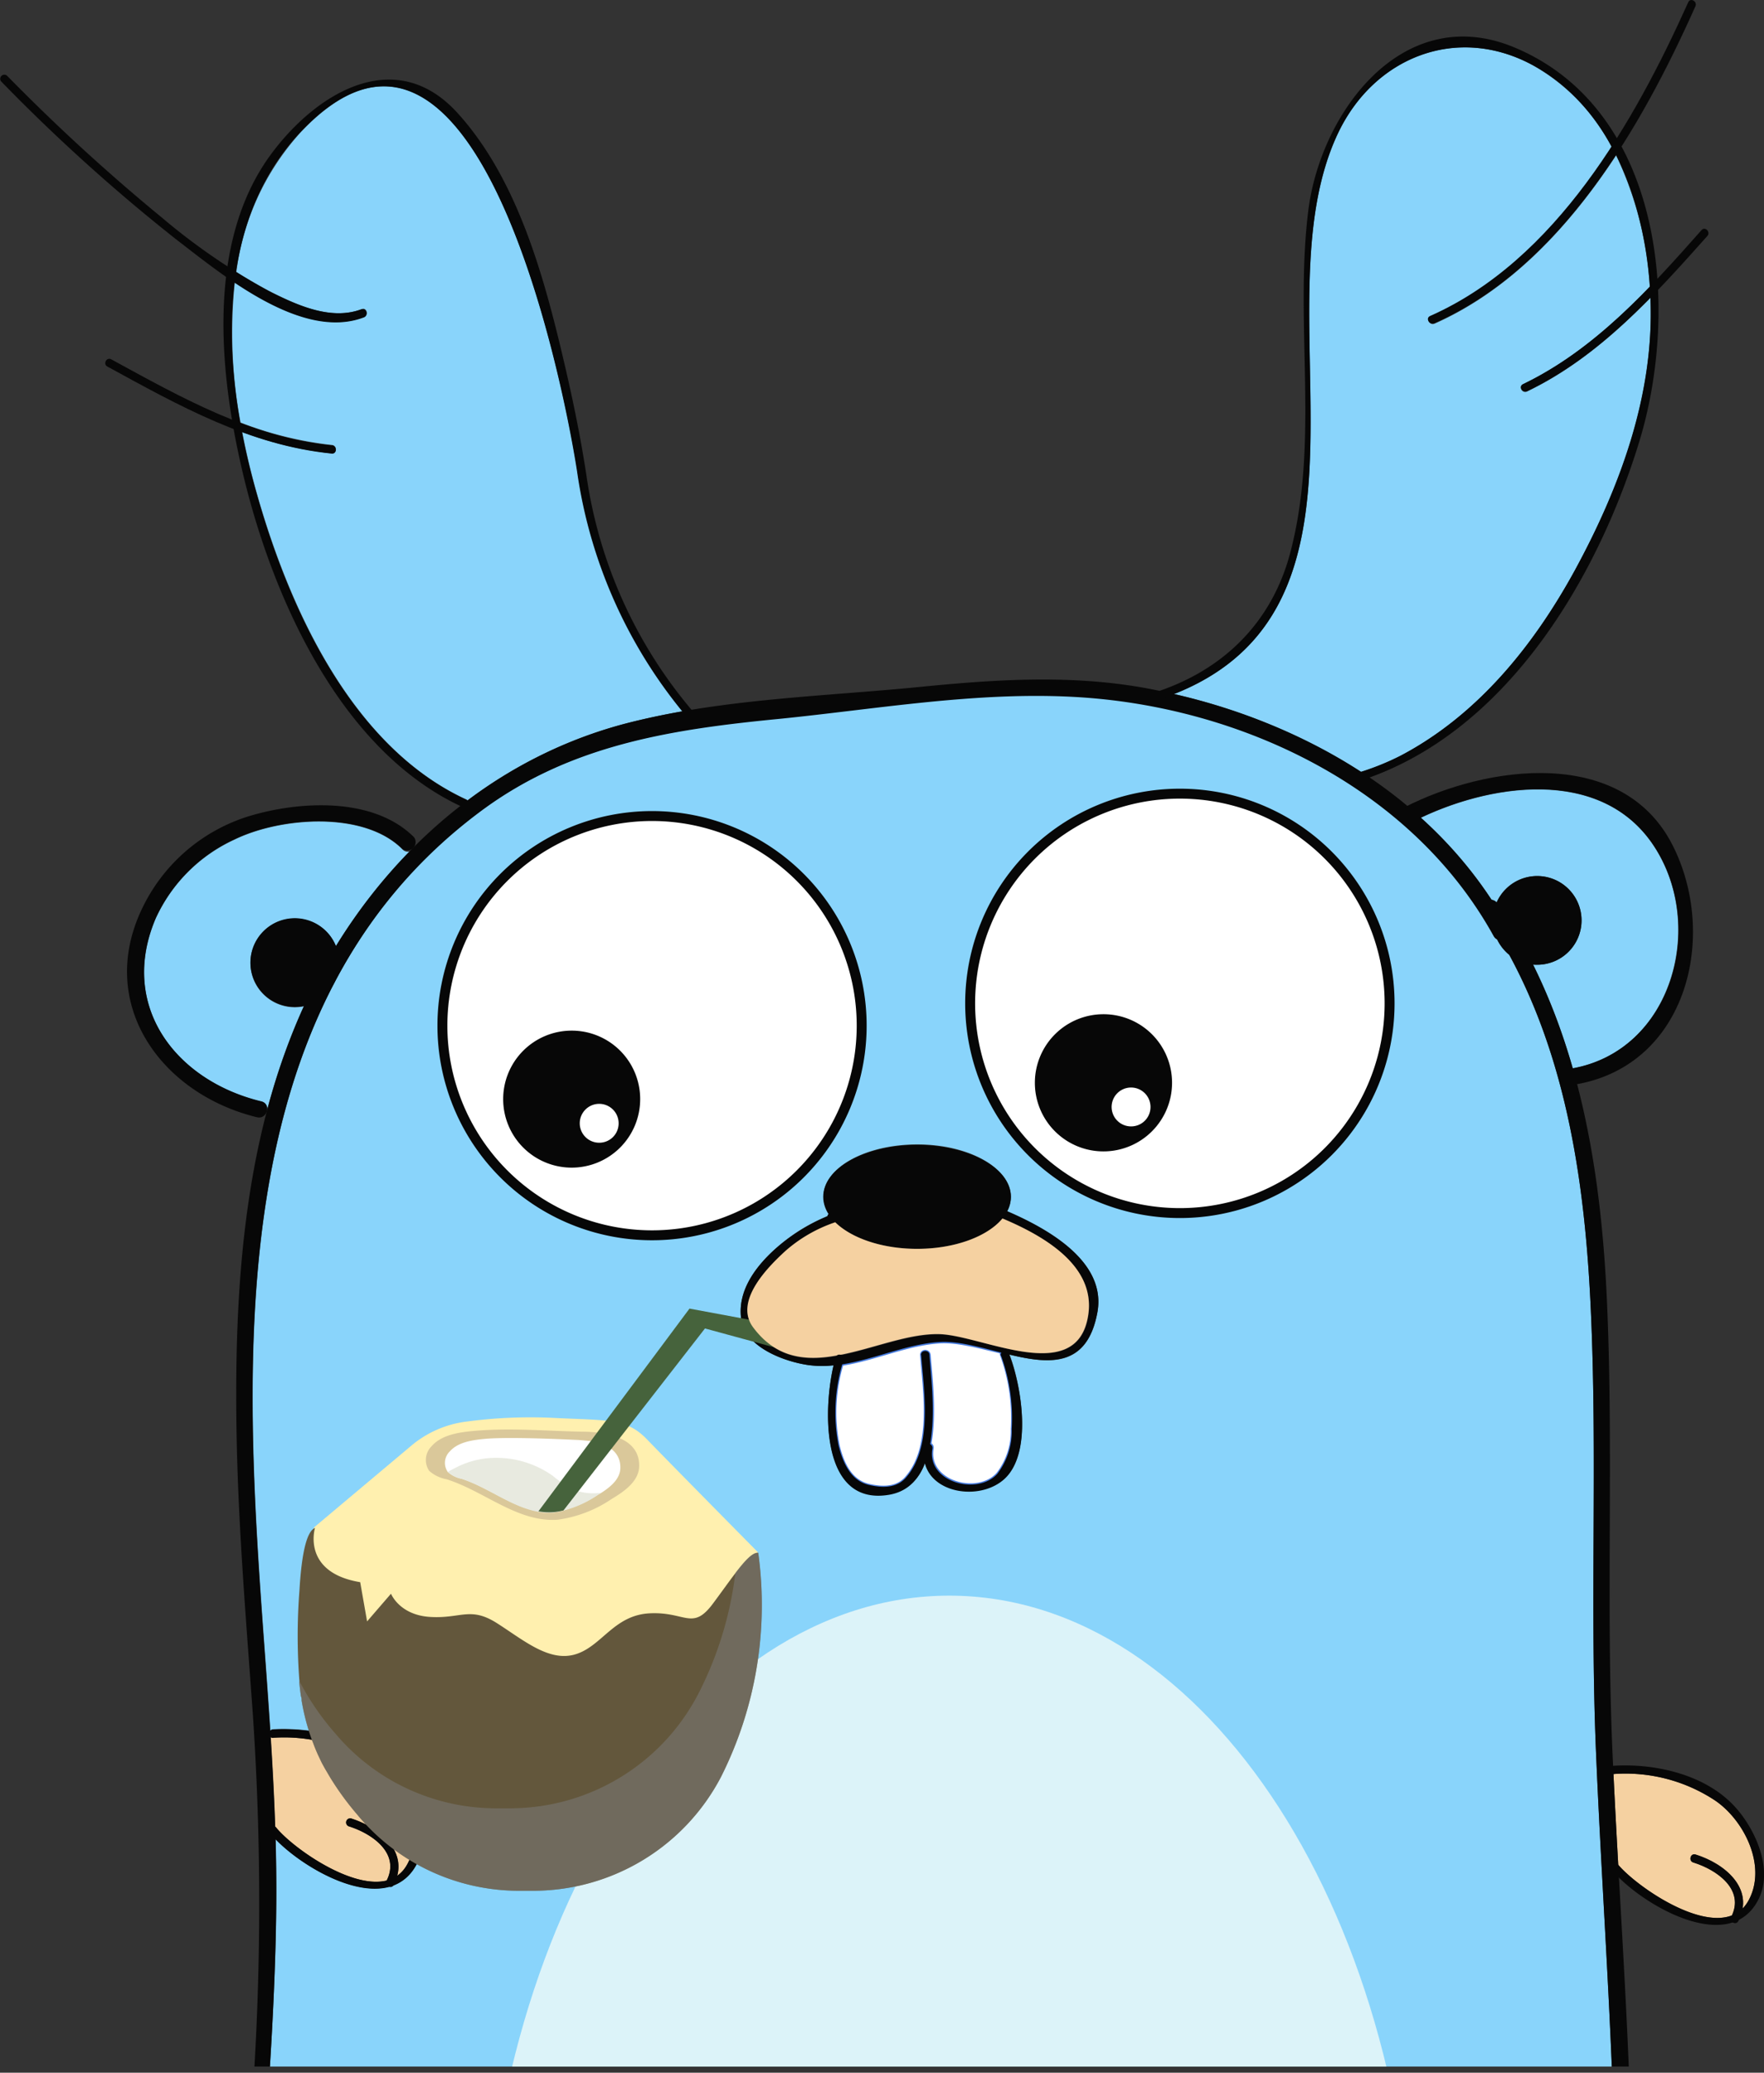 <svg xmlns="http://www.w3.org/2000/svg" xmlns:xlink="http://www.w3.org/1999/xlink" viewBox="0 0 209.61 246.3"><rect x="0" y="0" width="209.61" height="246.3" fill="#333333" stroke="none"/><defs><style>.cls-1,.cls-12{fill:none;}.cls-2{isolation:isolate;}.cls-3{clip-path:url(#clip-path);}.cls-4{fill:#89d4fb;}.cls-5,.cls-7,.cls-9{stroke:#487de0;stroke-linecap:round;stroke-linejoin:round;stroke-width:0.26px;}.cls-5{fill:url(#radial-gradient);}.cls-6{fill:#f5d1a1;}.cls-7{fill:url(#radial-gradient-2);}.cls-8{fill:#dcf3f9;}.cls-10,.cls-9{fill:#fff;}.cls-11{fill:#070707;}.cls-12{stroke:#070707;stroke-miterlimit:10;stroke-width:1.18px;}.cls-13{fill:#fff0af;}.cls-14{fill:#63573c;}.cls-15{fill:#dac89a;}.cls-16{fill:#e8eae0;}.cls-17{fill:#7f7f7f;opacity:0.49;mix-blend-mode:multiply;}.cls-18{fill:#46633c;}</style><clipPath id="clip-path" transform="translate(-80.88 -211.26)"><rect class="cls-1" x="33.45" y="115.36" width="299.01" height="341.47"/></clipPath><radialGradient id="radial-gradient" cx="165.16" cy="569.73" r="2.83" gradientUnits="userSpaceOnUse"><stop offset="0" stop-color="#aee0f7"/><stop offset="1" stop-color="#1daee3"/></radialGradient><radialGradient id="radial-gradient-2" cx="130.47" cy="574.95" r="3.94" xlink:href="#radial-gradient"/></defs><g class="cls-2"><g id="Camada_1" data-name="Camada 1"><g class="cls-3"><path class="cls-4" d="M269.91,366.9c-.66-14.53-2.72-29.34-9.69-42.18a5.26,5.26,0,0,1-1.49-1.94.9.9,0,0,1-.35-.37c-9.73-17.69-30.12-27.33-49.77-28.41-11.69-.65-23.47,1.43-35.07,2.6-12.84,1.28-24.89,3.09-35.54,11-30.78,22.93-28.21,65-25.71,99.11q.38,5.1.72,10.2a.46.46,0,0,1,.33-.16c4.94-.27,10.8,1.07,14.29,4.84,2.48,2.69,4.69,7.65,2.72,11.25a5.18,5.18,0,0,1-2.74,2.46.4.4,0,0,1-.45.14c-4.32,1.2-10.65-2.65-13.52-5.63q.09,3.59.08,7.2c-.09,12.9-1.2,25.7-2,38.56-.74,11.5-.84,23.08,2.72,34.17a70.92,70.92,0,0,0,16.15,27,1.41,1.41,0,0,1,.18.27c.29-.1.58-.19.86-.26l.41-.22a.49.49,0,0,1,.51,0c6.1-.77,9.53,6.68,14.36,10a.6.6,0,0,1,.21.61c13.27,7.69,30,7.64,44.83,6.33,8-.71,16-1.88,23.91-3.26s16.95-2.05,24-6.38c3.08-5.74,9.79-11,16.34-8.77a.91.91,0,0,1,.12-.51c4.5-8.32,10.47-15.21,12.95-24.55a121,121,0,0,0,3.55-29.6c.26-20.28-1.42-40.49-2.28-60.73C269.78,402.16,270.72,384.52,269.91,366.9Zm-58.63.32c-1.2,6.56-5.68,6.18-10.44,5,1.44,3.78,2.78,11.87-.77,14.83-2.88,2.4-8.34,1.6-9.28-2a5.43,5.43,0,0,1-4.3,3.76c-8,1.32-7.83-9.88-6.56-15.33a13.06,13.06,0,0,1-2.93,0c-2.82-.39-7.59-2.08-8.05-5.5-.44-3.26,1.62-6.09,3.93-8.2a21.05,21.05,0,0,1,6.33-4,.39.39,0,0,1,.16-.3,3.89,3.89,0,0,1-.63-2.06c0-3.41,5-6.17,11.15-6.17S201,350.07,201,353.48a3.63,3.63,0,0,1-.46,1.75C205.78,357.48,212.34,361.36,211.28,367.22Z" transform="translate(-80.88 -211.26)"/><path class="cls-4" d="M116.48,332c.17-.39.34-.78.52-1.16a5.6,5.6,0,0,1-1.09.11,5.27,5.27,0,1,1,4.89-7.23,64,64,0,0,1,8.76-11.27.88.88,0,0,1-.86-.26c-4.55-4.59-14.46-3.83-19.95-1.16a19,19,0,0,0-9.36,9.36c-4.42,10.38,2.32,19.3,12.54,21.78a.88.88,0,0,1,.66,1.15A78.79,78.79,0,0,1,116.48,332Z" transform="translate(-80.88 -211.26)"/><path class="cls-5" d="M168.51,569.16a8.22,8.22,0,0,0-4.15-.34,14.06,14.06,0,0,0-2.14.36c-.76.21-1.35,1.07-.55,1.32a.42.42,0,0,1,.25,0,13.49,13.49,0,0,0,4.11.16C166.45,570.63,170.43,570,168.51,569.16Z" transform="translate(-80.88 -211.26)"/><path class="cls-6" d="M145.31,546.66c-4.13-3.56-7.66-10.23-13.35-8.92a39.11,39.11,0,0,0-9.89,6.75c-1.49,1.49-3.25,3.38-3.57,5.57a6.74,6.74,0,0,0,2.14,5.59c-.92-4.44,2.32-8,6.11-10,.56-.29,1.06.55.5.85-3.55,1.86-6.75,5.21-5.53,9.5a.43.43,0,0,1-.12.47,6.5,6.5,0,0,0,2,.95c7.89,2.06,14-8,21.31-10.39A1.09,1.09,0,0,1,145.31,546.66Z" transform="translate(-80.88 -211.26)"/><path class="cls-7" d="M128.13,573.58c-.19,0-3.6,1.06-2.92,1.63a5.62,5.62,0,0,0,2.37,1,11.45,11.45,0,0,0,3.91.26,32.27,32.27,0,0,0,4.32-.4C134.18,573.71,130.87,573,128.13,573.58Z" transform="translate(-80.88 -211.26)"/><path class="cls-6" d="M241,543.84l.12.08a.42.42,0,0,1,.62-.13c5.22,3.6,8.69,11.47,15.22,12.89a9,9,0,0,0,5.11-.22c-.21-4-2.38-7.62-5.11-10.46-.44-.46.25-1.15.69-.7,2.81,2.93,5,6.61,5.37,10.7,1.89-1.14,3-3.32,2.63-6.44-.5-4.68-3.11-9.72-7.24-12.21C251.81,533.37,244.5,537.72,241,543.84Z" transform="translate(-80.88 -211.26)"/><path class="cls-4" d="M258.1,318.17a.92.92,0,0,1,.61.35,5.27,5.27,0,1,1,4.83,7.38l-.51,0a71.93,71.93,0,0,1,4.73,12.33c11.82-2.17,15.84-17,9.66-26.41-6.05-9.23-18.87-7.58-27.72-3.37A50,50,0,0,1,258.1,318.17Z" transform="translate(-80.88 -211.26)"/><path class="cls-4" d="M220.37,293.73A69.59,69.59,0,0,1,242.61,303a30.74,30.74,0,0,0,4.69-1.91c9.13-4.82,15.8-13.08,20.69-22,5.4-9.88,9.49-20.91,9-32.34a.38.38,0,0,0,0-.1c-4.33,4.42-9.05,8.44-14.65,11.13-.57.27-1.07-.57-.5-.84,5.79-2.79,10.63-7,15.08-11.61a41.94,41.94,0,0,0-4-15.61c-5.56,8.47-12.58,16-21.57,20-.58.25-1.08-.59-.5-.85,9-4,16-11.59,21.55-20.12A23.71,23.71,0,0,0,263,219c-8.95-4.84-18.81-1.05-23.14,8.1C230.09,247.74,247.38,283.07,220.37,293.73Z" transform="translate(-80.88 -211.26)"/><path class="cls-4" d="M162,295.78a58.07,58.07,0,0,1-12.5-28.51c-2.05-12.83-12.48-62.21-33-40.17a30.39,30.39,0,0,0-7.54,16.49c1.36.86,2.76,1.68,4.19,2.4,3.19,1.61,7.14,3.39,10.72,2,.59-.23.85.72.26.94-4.81,1.83-10.49-.87-15.35-4.12a57.91,57.91,0,0,0,.68,16.66,42.92,42.92,0,0,0,10.87,2.67c.62.06.63,1,0,1a43.06,43.06,0,0,1-10.67-2.55c.5,2.61,1.12,5.15,1.81,7.56,3.87,13.5,11.28,29.87,24.82,36.11a.58.58,0,0,1,.15.11,54.14,54.14,0,0,1,18.82-9.15C157.46,296.66,159.72,296.18,162,295.78Z" transform="translate(-80.88 -211.26)"/><path class="cls-6" d="M122.58,427.34c3.1,1,6.37,3.47,5.5,6.81a3.94,3.94,0,0,0,1.2-1.37c2.23-4.07-.55-9.6-4.09-11.94a19.36,19.36,0,0,0-11.85-3.08.41.41,0,0,1-.28-.07c.22,3.54.41,7.09.53,10.64a.81.81,0,0,1,.1.09c1.91,2.37,8.91,7.37,13.14,6.3,1.64-3.25-1.77-5.59-4.51-6.44A.49.49,0,0,1,122.58,427.34Z" transform="translate(-80.88 -211.26)"/><path class="cls-6" d="M284.57,425.14a19.32,19.32,0,0,0-11.86-3.08h-.11q.27,5.4.57,10.8c2.13,2.5,9.42,7.6,13.51,6,1.45-3.17-1.89-5.45-4.59-6.28-.6-.19-.34-1.13.26-.95,3,.92,6.1,3.27,5.6,6.4a4.44,4.44,0,0,0,.71-.95C290.88,433,288.11,427.47,284.57,425.14Z" transform="translate(-80.88 -211.26)"/><path class="cls-8" d="M193.68,400.87c-30.61,0-55.43,38.53-55.43,86.05,0,24.6,6.66,46.79,17.32,62.47.93.87,1.87,1.7,2.82,2.51,10.79,2.94,22.67,2.66,33.54,1.7,8-.71,16-1.88,23.91-3.26,5.74-1,11.94-1.62,17.6-3.48,9.69-15.5,15.66-36.64,15.66-59.94C249.1,439.4,224.29,400.87,193.68,400.87Z" transform="translate(-80.88 -211.26)"/><path class="cls-9" d="M192.55,370.77c-3.86.23-7.71,2.05-11.59,2.65a19.88,19.88,0,0,0-.44,9.59c.48,2,1.41,4.21,3.63,4.71,1.48.34,3.23.42,4.35-.84,3.23-3.62,2.18-10.16,1.84-14.61,0-.63.94-.63,1,0,.2,2.55.73,6.93.09,10.56a.5.5,0,0,1,.26.54c-.69,4,5.36,5.63,7.71,3a8.33,8.33,0,0,0,1.72-5.33,21.76,21.76,0,0,0-1.27-8.73.38.38,0,0,1,0-.33C197.26,371.38,194.68,370.64,192.55,370.77Z" transform="translate(-80.88 -211.26)"/><path class="cls-10" d="M133.45,333.13a24.91,24.91,0,1,1,24.91,24.92A24.91,24.91,0,0,1,133.45,333.13Z" transform="translate(-80.88 -211.26)"/><path class="cls-10" d="M221.1,355.41A24.92,24.92,0,1,1,246,330.49,24.92,24.92,0,0,1,221.1,355.41Z" transform="translate(-80.88 -211.26)"/><path class="cls-11" d="M260.07,321.42c-8.5-15.48-24.6-24.6-41.51-28.09-9.51-2-18.91-1.38-28.5-.43-11.49,1.13-23.62,1.41-34.82,4.34-17.72,4.62-31.58,18.2-38.76,34.72-6.73,15.48-7.77,32.92-7.49,49.57.19,11.1,1.13,22.18,1.92,33.24a333.46,333.46,0,0,1-.12,47c-1,14.68-2.82,29.36.47,43.88,2.79,12.32,9.33,23.41,17.92,32.56.87.92,2.25-.47,1.39-1.39a70.92,70.92,0,0,1-16.15-27c-3.56-11.09-3.46-22.67-2.72-34.17.82-12.86,1.93-25.66,2-38.56.07-10.13-.7-20.21-1.43-30.3-2.5-34.15-5.07-76.18,25.71-99.11,10.65-7.94,22.7-9.75,35.54-11,11.6-1.17,23.38-3.25,35.07-2.6,19.65,1.08,40,10.72,49.77,28.41.61,1.11,2.3.12,1.69-1" transform="translate(-80.88 -211.26)"/><path class="cls-11" d="M145.19,548.42c13.76,8.45,31.17,8.42,46.74,7.14,7.86-.65,15.66-1.84,23.43-3.16,8.58-1.45,18.15-2.16,25.68-6.86,1.07-.67.08-2.37-1-1.69-7.1,4.43-16.12,5.09-24.21,6.49-7.93,1.38-15.89,2.55-23.91,3.26-15.18,1.34-32.34,1.37-45.75-6.88-1.08-.66-2.07,1-1,1.7" transform="translate(-80.88 -211.26)"/><path class="cls-11" d="M163.89,297.51a1,1,0,0,0,0-2,1,1,0,0,0,0,2" transform="translate(-80.88 -211.26)"/><path class="cls-11" d="M111.93,342.13c-10.22-2.48-17-11.4-12.54-21.78a19,19,0,0,1,9.36-9.36c5.49-2.67,15.4-3.43,19.95,1.16a1,1,0,0,0,1.39-1.39c-4.84-4.86-13.74-4.34-19.83-2.45A20.89,20.89,0,0,0,97.7,319.36c-5.36,11.4,2.48,21.93,13.71,24.66,1.23.3,1.75-1.59.52-1.89" transform="translate(-80.88 -211.26)"/><path class="cls-11" d="M248.78,308.87c8.86-4.53,22.37-6.64,28.64,2.92s2.14,24.33-9.75,26.43c-1.25.22-.72,2.11.52,1.89,13.25-2.34,16.87-17.75,11.42-28.45-6-11.73-22.05-9.48-31.82-4.48-1.13.57-.13,2.27,1,1.69" transform="translate(-80.88 -211.26)"/><path class="cls-11" d="M179.83,356.41l.71-.1c0-.32-.08-.64-.13-1a22.55,22.55,0,0,0-7.53,4.47c-2.31,2.11-4.37,4.94-3.93,8.2.46,3.42,5.23,5.11,8.05,5.5,5.23.71,10.38-2.45,15.55-2.75,6.39-.39,16.8,7,18.73-3.55,1.29-7.1-8.61-11.3-13.73-13.2-.59-.22-.84.73-.26,1,5.37,2,14.18,5.76,12.88,12.86-1.48,8.12-12.58,2.1-17.62,2-7.24-.2-16.37,6.95-22.14-.79-2.34-3.14,1.77-7.21,3.86-9.12a18.6,18.6,0,0,1,6.41-3.59.49.49,0,0,0-.14-1,4,4,0,0,0-1,.13c-.62.11-.36,1.06.26,1" transform="translate(-80.88 -211.26)"/><path class="cls-11" d="M199.83,372.35a21.76,21.76,0,0,1,1.27,8.73,8.31,8.31,0,0,1-1.72,5.33c-2.35,2.59-8.4,1-7.71-3,.11-.62-.84-.88-.94-.26-.91,5.24,6,6.79,9.34,4,3.61-3,2.17-11.31.7-15-.23-.58-1.18-.33-.94.26" transform="translate(-80.88 -211.26)"/><path class="cls-11" d="M130.12,538.41c7.34-3.66,11.21,5.6,16.27,9.1l.12-.9c-8,1.28-14.45,13-22.9,10.79-3.07-.8-5.56-4.22-5.11-7.34.32-2.19,2.08-4.08,3.57-5.57a40.33,40.33,0,0,1,10.45-7c.56-.29.07-1.13-.5-.85-5.17,2.63-19.56,10.84-13.16,18.42,9,10.65,18.77-6,27.91-7.46.46-.07.43-.68.12-.9-5.55-3.84-9.25-13.09-17.26-9.1-.57.28-.07,1.13.49.85" transform="translate(-80.88 -211.26)"/><path class="cls-11" d="M121.72,556c-1.22-4.29,2-7.64,5.53-9.5.56-.3.06-1.14-.5-.85-4,2.08-7.31,5.9-6,10.62a.49.49,0,0,0,.94-.27" transform="translate(-80.88 -211.26)"/><path class="cls-11" d="M240.06,545.78c2.93-7.08,11.06-12.82,18.36-8.43,4.13,2.49,6.74,7.53,7.24,12.21.6,5.7-3.45,8.25-8.69,7.12-6.53-1.41-10-9.29-15.22-12.89-.52-.36-1,.49-.5.85,6.61,4.55,10.43,14.28,19.8,13.31,4.54-.47,6.1-5.16,5.5-9.12-.83-5.55-4.21-10.85-9.39-13.25-7.43-3.45-15.33,3.38-18.05,9.94-.24.58.71.84.95.26" transform="translate(-80.88 -211.26)"/><path class="cls-11" d="M257,546c2.78,2.88,5,6.57,5.12,10.67,0,.63,1,.63,1,0-.15-4.36-2.44-8.29-5.41-11.37-.44-.45-1.13.24-.69.7" transform="translate(-80.88 -211.26)"/><path class="cls-11" d="M272.71,422.06a19.32,19.32,0,0,1,11.86,3.08c3.54,2.33,6.31,7.86,4.09,11.94-3,5.57-13.23-1.43-15.6-4.36-.4-.49-1.09.21-.69.69,3.13,3.87,13.76,10.35,17.36,3.75,2-3.6-.25-8.55-2.73-11.24-3.48-3.78-9.35-5.12-14.29-4.84-.62,0-.63,1,0,1" transform="translate(-80.88 -211.26)"/><path class="cls-11" d="M282.09,432.58c2.76.85,6.18,3.2,4.5,6.47-.29.56.56,1.05.85.49,2-3.88-1.65-6.84-5.09-7.91-.6-.18-.86.76-.26.95" transform="translate(-80.88 -211.26)"/><path class="cls-11" d="M113.34,417.76a19.36,19.36,0,0,1,11.85,3.08c3.54,2.34,6.32,7.87,4.09,11.94-3,5.57-13.22-1.43-15.59-4.36-.4-.49-1.09.21-.7.7,3.14,3.86,13.76,10.34,17.36,3.75,2-3.6-.24-8.56-2.72-11.25-3.49-3.77-9.35-5.11-14.29-4.84-.63,0-.63,1,0,1" transform="translate(-80.88 -211.26)"/><path class="cls-11" d="M122.32,428.28c2.75.85,6.17,3.2,4.49,6.47-.28.56.56,1.06.85.5,2-3.89-1.65-6.85-5.08-7.91a.49.49,0,0,0-.26.94" transform="translate(-80.88 -211.26)"/><path class="cls-12" d="M246,330.49a24.92,24.92,0,1,0-24.92,24.92A24.92,24.92,0,0,0,246,330.49Z" transform="translate(-80.88 -211.26)"/><path class="cls-12" d="M183.27,333.13a24.91,24.91,0,1,0-24.91,24.92A24.91,24.91,0,0,0,183.27,333.13Z" transform="translate(-80.88 -211.26)"/><path class="cls-11" d="M268.81,320.63a5.27,5.27,0,1,0-5.27,5.27,5.27,5.27,0,0,0,5.27-5.27" transform="translate(-80.88 -211.26)"/><path class="cls-11" d="M121.18,325.64a5.27,5.27,0,1,0-5.27,5.27,5.27,5.27,0,0,0,5.27-5.27" transform="translate(-80.88 -211.26)"/><path class="cls-11" d="M201,353.48c0-3.41-5-6.17-11.15-6.17s-11.15,2.76-11.15,6.17,5,6.18,11.15,6.18S201,356.89,201,353.48" transform="translate(-80.88 -211.26)"/><path class="cls-11" d="M212,331.78a8.15,8.15,0,1,0,8.15,8.15,8.14,8.14,0,0,0-8.15-8.15m3.28,13.33a2.31,2.31,0,1,1,2.31-2.31,2.3,2.3,0,0,1-2.31,2.31" transform="translate(-80.88 -211.26)"/><path class="cls-11" d="M148.81,333.73a8.14,8.14,0,1,0,8.14,8.14,8.13,8.13,0,0,0-8.14-8.14m3.28,13.32a2.31,2.31,0,1,1,2.3-2.31,2.3,2.3,0,0,1-2.3,2.31" transform="translate(-80.88 -211.26)"/><path class="cls-11" d="M190.34,372.27c.34,4.45,1.39,11-1.84,14.61-1.12,1.26-2.87,1.18-4.35.84-2.22-.5-3.15-2.75-3.63-4.71a20.46,20.46,0,0,1,.61-10.18.49.49,0,0,0-.95-.26c-1.46,4.93-2.23,17.73,6.31,16.32,6.68-1.09,5.19-11.93,4.83-16.62,0-.63-1-.63-1,0" transform="translate(-80.88 -211.26)"/><path class="cls-11" d="M257.09,319.59c9.51,13.93,12.07,30.8,12.82,47.31.81,17.62-.13,35.26.63,52.9.86,20.24,2.54,40.45,2.28,60.73a121,121,0,0,1-3.55,29.6c-2.48,9.34-8.45,16.23-12.95,24.55-.6,1.11,1.09,2.1,1.69,1,4.08-7.54,9.73-14,12.35-22.29,2.9-9.17,4-18.74,4.31-28.31.74-21.77-1.2-43.54-2.17-65.27-.81-18,.14-36.1-.68-54.13-.75-16.4-3.61-33.27-13-47.07-.71-1-2.41-.06-1.69,1" transform="translate(-80.88 -211.26)"/><path class="cls-11" d="M136.27,306.28c-13.54-6.24-21-22.61-24.82-36.11-4-13.84-5.54-31.72,5-43.07,20.54-22,31,27.34,33,40.17a58,58,0,0,0,13.81,30.07c.42.48,1.08-.24.67-.72A55.37,55.37,0,0,1,150.6,268c-.66-4.41-1.55-8.79-2.56-13.14-2.4-10.3-5.52-22.18-12.82-30.2s-16.64-2.48-22.1,4.88c-7.81,10.53-6.18,26.21-3.34,38.13,3.49,14.6,11.55,32.78,26,39.46.57.26,1-.6.47-.87" transform="translate(-80.88 -211.26)"/><path class="cls-11" d="M218.16,294.53c30.15-9.59,11.68-46.24,21.71-67.43C244.2,218,254.06,214.16,263,219c9.76,5.29,13.59,17.33,14,27.71.46,11.43-3.63,22.46-9,32.34-4.89,8.94-11.56,17.2-20.69,22a31,31,0,0,1-5.16,2.06c-.6.19-.34,1.14.26.95,17.19-5.5,28.1-23.66,33.16-40,5-16,3.05-39.61-14.61-47.11-13.28-5.65-23.15,7.57-24.62,19.34-1.68,13.5,1.38,27.45-2.17,40.75-2.23,8.34-8.11,14-16.26,16.56-.61.19-.35,1.14.26.95" transform="translate(-80.88 -211.26)"/><path class="cls-11" d="M251.34,249.66c15.07-6.67,24.57-23.27,31-37.65.26-.57-.59-1.07-.85-.49-6.41,14.26-15.75,30.68-30.68,37.29-.58.26-.08,1.1.5.85" transform="translate(-80.88 -211.26)"/><path class="cls-11" d="M262.36,257.74c8.61-4.14,15.15-11.42,21.4-18.44.42-.47-.27-1.17-.69-.7-6.2,7-12.67,14.19-21.21,18.3-.57.27-.07,1.11.5.84" transform="translate(-80.88 -211.26)"/><path class="cls-11" d="M123.85,248c-3.58,1.35-7.53-.43-10.72-2a75.21,75.21,0,0,1-12.94-8.82,231.25,231.25,0,0,1-18.48-16.93.49.49,0,0,0-.69.69,214.24,214.24,0,0,0,20.76,18.74c5.36,4.1,14.87,12.13,22.33,9.3.59-.22.33-1.17-.26-.94" transform="translate(-80.88 -211.26)"/><path class="cls-11" d="M120.31,264.18c-9.57-.95-17.92-5.7-26.21-10.22-.55-.31-1,.54-.49.84,8.46,4.63,16.93,9.39,26.7,10.36.63.06.62-.92,0-1" transform="translate(-80.88 -211.26)"/><path class="cls-11" d="M136.89,575.94c-1.7-2.94-5.13-3.76-8.33-3.42-1.06.12-5.85,1.16-4.23,3.15,1.22,1.51,4.17,2,6,1.88,1.37-.09,2.75-.25,4.11-.44.58-.08,2.08,0,2.42-.68s-.54-1-.84-.49c-.22.4-3.88.46-4.56.53a11.45,11.45,0,0,1-3.91-.26,5.62,5.62,0,0,1-2.37-1c-.68-.57,2.73-1.59,2.92-1.63,2.87-.64,6.38.2,7.92,2.85a.49.49,0,0,0,.84-.49" transform="translate(-80.88 -211.26)"/><path class="cls-11" d="M161.66,571.44a14.31,14.31,0,0,0,7-.21c1.68-.5,1.73-2.29.17-3-2-.92-4.8-.48-6.84,0-2.46.6-2.63,3.26.19,3.32a.49.49,0,0,0,0-1c-1.46,0-.81-1.15.07-1.39a14.06,14.06,0,0,1,2.14-.36,8.22,8.22,0,0,1,4.15.34c1.92.88-2.06,1.47-2.48,1.5a13.49,13.49,0,0,1-4.11-.16c-.61-.15-.87.79-.26.94" transform="translate(-80.88 -211.26)"/><path class="cls-13" d="M117.22,397a10,10,0,0,1,1-4.26l11.58-9.73a12.58,12.58,0,0,1,6.49-2.82,57.34,57.34,0,0,1,10-.46c6.93.36,9,0,11.5,2.6s13.14,13.37,13.14,13.37l-14.21,23.78-28.09.5-9.82-15.17Z" transform="translate(-80.88 -211.26)"/><path class="cls-14" d="M166.55,422.42a25.19,25.19,0,0,1-22.28,13.52h-1.85a24.93,24.93,0,0,1-18.94-8.87l-.07-.09a34.08,34.08,0,0,1-3.32-4.54c-.21-.35-.4-.69-.59-1l-.33-.6c-.11-.21-.2-.41-.3-.62l-.2-.42c-.21-.47-.41-.94-.58-1.42a6.37,6.37,0,0,1-.23-.61,26.2,26.2,0,0,1-1.14-4.43c0-.16,0-.33-.08-.5-.07-.5-.13-1-.18-1.49a1.63,1.63,0,0,1,0-.31,69.81,69.81,0,0,1,0-10.75c.22-3.79.73-7,1.85-7.47,0,0-1.63,5.29,5.37,6.45l.82,4.66,2.84-3.29s1,2.54,4.66,2.76,4.77-1.27,7.93.74,6.19,4.65,9.33,3.7,4.56-4.66,8.83-4.87,5.07,2.12,7.51-1.16c1-1.34,1.88-2.59,2.67-3.62,1.14-1.49,2.05-2.48,2.71-2.41A45.42,45.42,0,0,1,166.55,422.42Z" transform="translate(-80.88 -211.26)"/><path class="cls-15" d="M137.38,381.28c-1.89.16-4,.45-5.2,1.82a2.3,2.3,0,0,0-.3,2.94,4.24,4.24,0,0,0,2.07,1c4.51,1.43,8.42,5.13,13.17,4.81a15,15,0,0,0,6.46-2.48c1.52-.9,3.18-2.1,3.25-3.81.13-3.42-3.79-4.1-6.42-4.17C146,381.33,141.81,380.91,137.38,381.28Z" transform="translate(-80.88 -211.26)"/><path class="cls-10" d="M154.59,385.77c-.05,1.23-1.12,2.15-2.24,2.87l-.44.26a14.71,14.71,0,0,1-4.06,1.84,6.66,6.66,0,0,1-1.25.21,7.1,7.1,0,0,1-1.73-.1c-3.17-.52-6-2.86-9.12-3.87a3.6,3.6,0,0,1-1.67-.82l0,0a1.89,1.89,0,0,1,.25-2.43c1-1.13,2.72-1.36,4.27-1.5,3.22-.26,10.3.12,10.73.13s1.5.12,1.5.12C152.71,382.73,154.68,383.56,154.59,385.77Z" transform="translate(-80.88 -211.26)"/><path class="cls-16" d="M152.35,388.64l-.44.26A12.38,12.38,0,0,1,146.6,391c-3.91.26-7.13-2.79-10.85-4a3.6,3.6,0,0,1-1.67-.82c.39-.23.78-.43,1.08-.58a10.35,10.35,0,0,1,3.67-1.06,11.59,11.59,0,0,1,7.73,2.09,13.31,13.31,0,0,0,2.54,1.68A6.74,6.74,0,0,0,152.35,388.64Z" transform="translate(-80.88 -211.26)"/><path class="cls-17" d="M166.55,422.42a25.19,25.19,0,0,1-22.28,13.52h-1.85a24.93,24.93,0,0,1-18.94-8.87l-.07-.09a34.08,34.08,0,0,1-3.32-4.54c-.21-.35-.4-.69-.59-1l-.33-.6c-.11-.21-.2-.41-.3-.62l-.2-.42c-.21-.47-.41-.94-.58-1.42a6.37,6.37,0,0,1-.23-.61,26.2,26.2,0,0,1-1.14-4.43c0-.16,0-.33-.08-.5-.07-.5-.13-1-.18-1.49,0-.1,0-.22,0-.32h0a31.62,31.62,0,0,0,4.2,6.15l.09.1a24.94,24.94,0,0,0,18.94,8.86h1.84a25.2,25.2,0,0,0,22.28-13.51,42.46,42.46,0,0,0,4.45-14.45c1.14-1.49,2.05-2.48,2.71-2.41A45.42,45.42,0,0,1,166.55,422.42Z" transform="translate(-80.88 -211.26)"/><path class="cls-18" d="M175.67,369.15,174,371.67l-9.35-2.55-16.81,21.62a6.66,6.66,0,0,1-1.25.21,7.1,7.1,0,0,1-1.73-.1l17.95-24.09Z" transform="translate(-80.88 -211.26)"/><path class="cls-6" d="M200,356.05c-1.76,2.13-5.64,3.61-10.14,3.61-4.18,0-7.82-1.28-9.73-3.16a17.33,17.33,0,0,0-5.89,3.38c-2.09,1.91-6.2,6-3.86,9.12,2.74,3.67,6.24,4,9.93,3.33a.51.51,0,0,1,.45-.08c4-.78,8.1-2.56,11.76-2.46,5,.14,16.14,6.16,17.62-2C211.26,361.85,205.18,358.23,200,356.05Z" transform="translate(-80.88 -211.26)"/></g></g></g></svg>